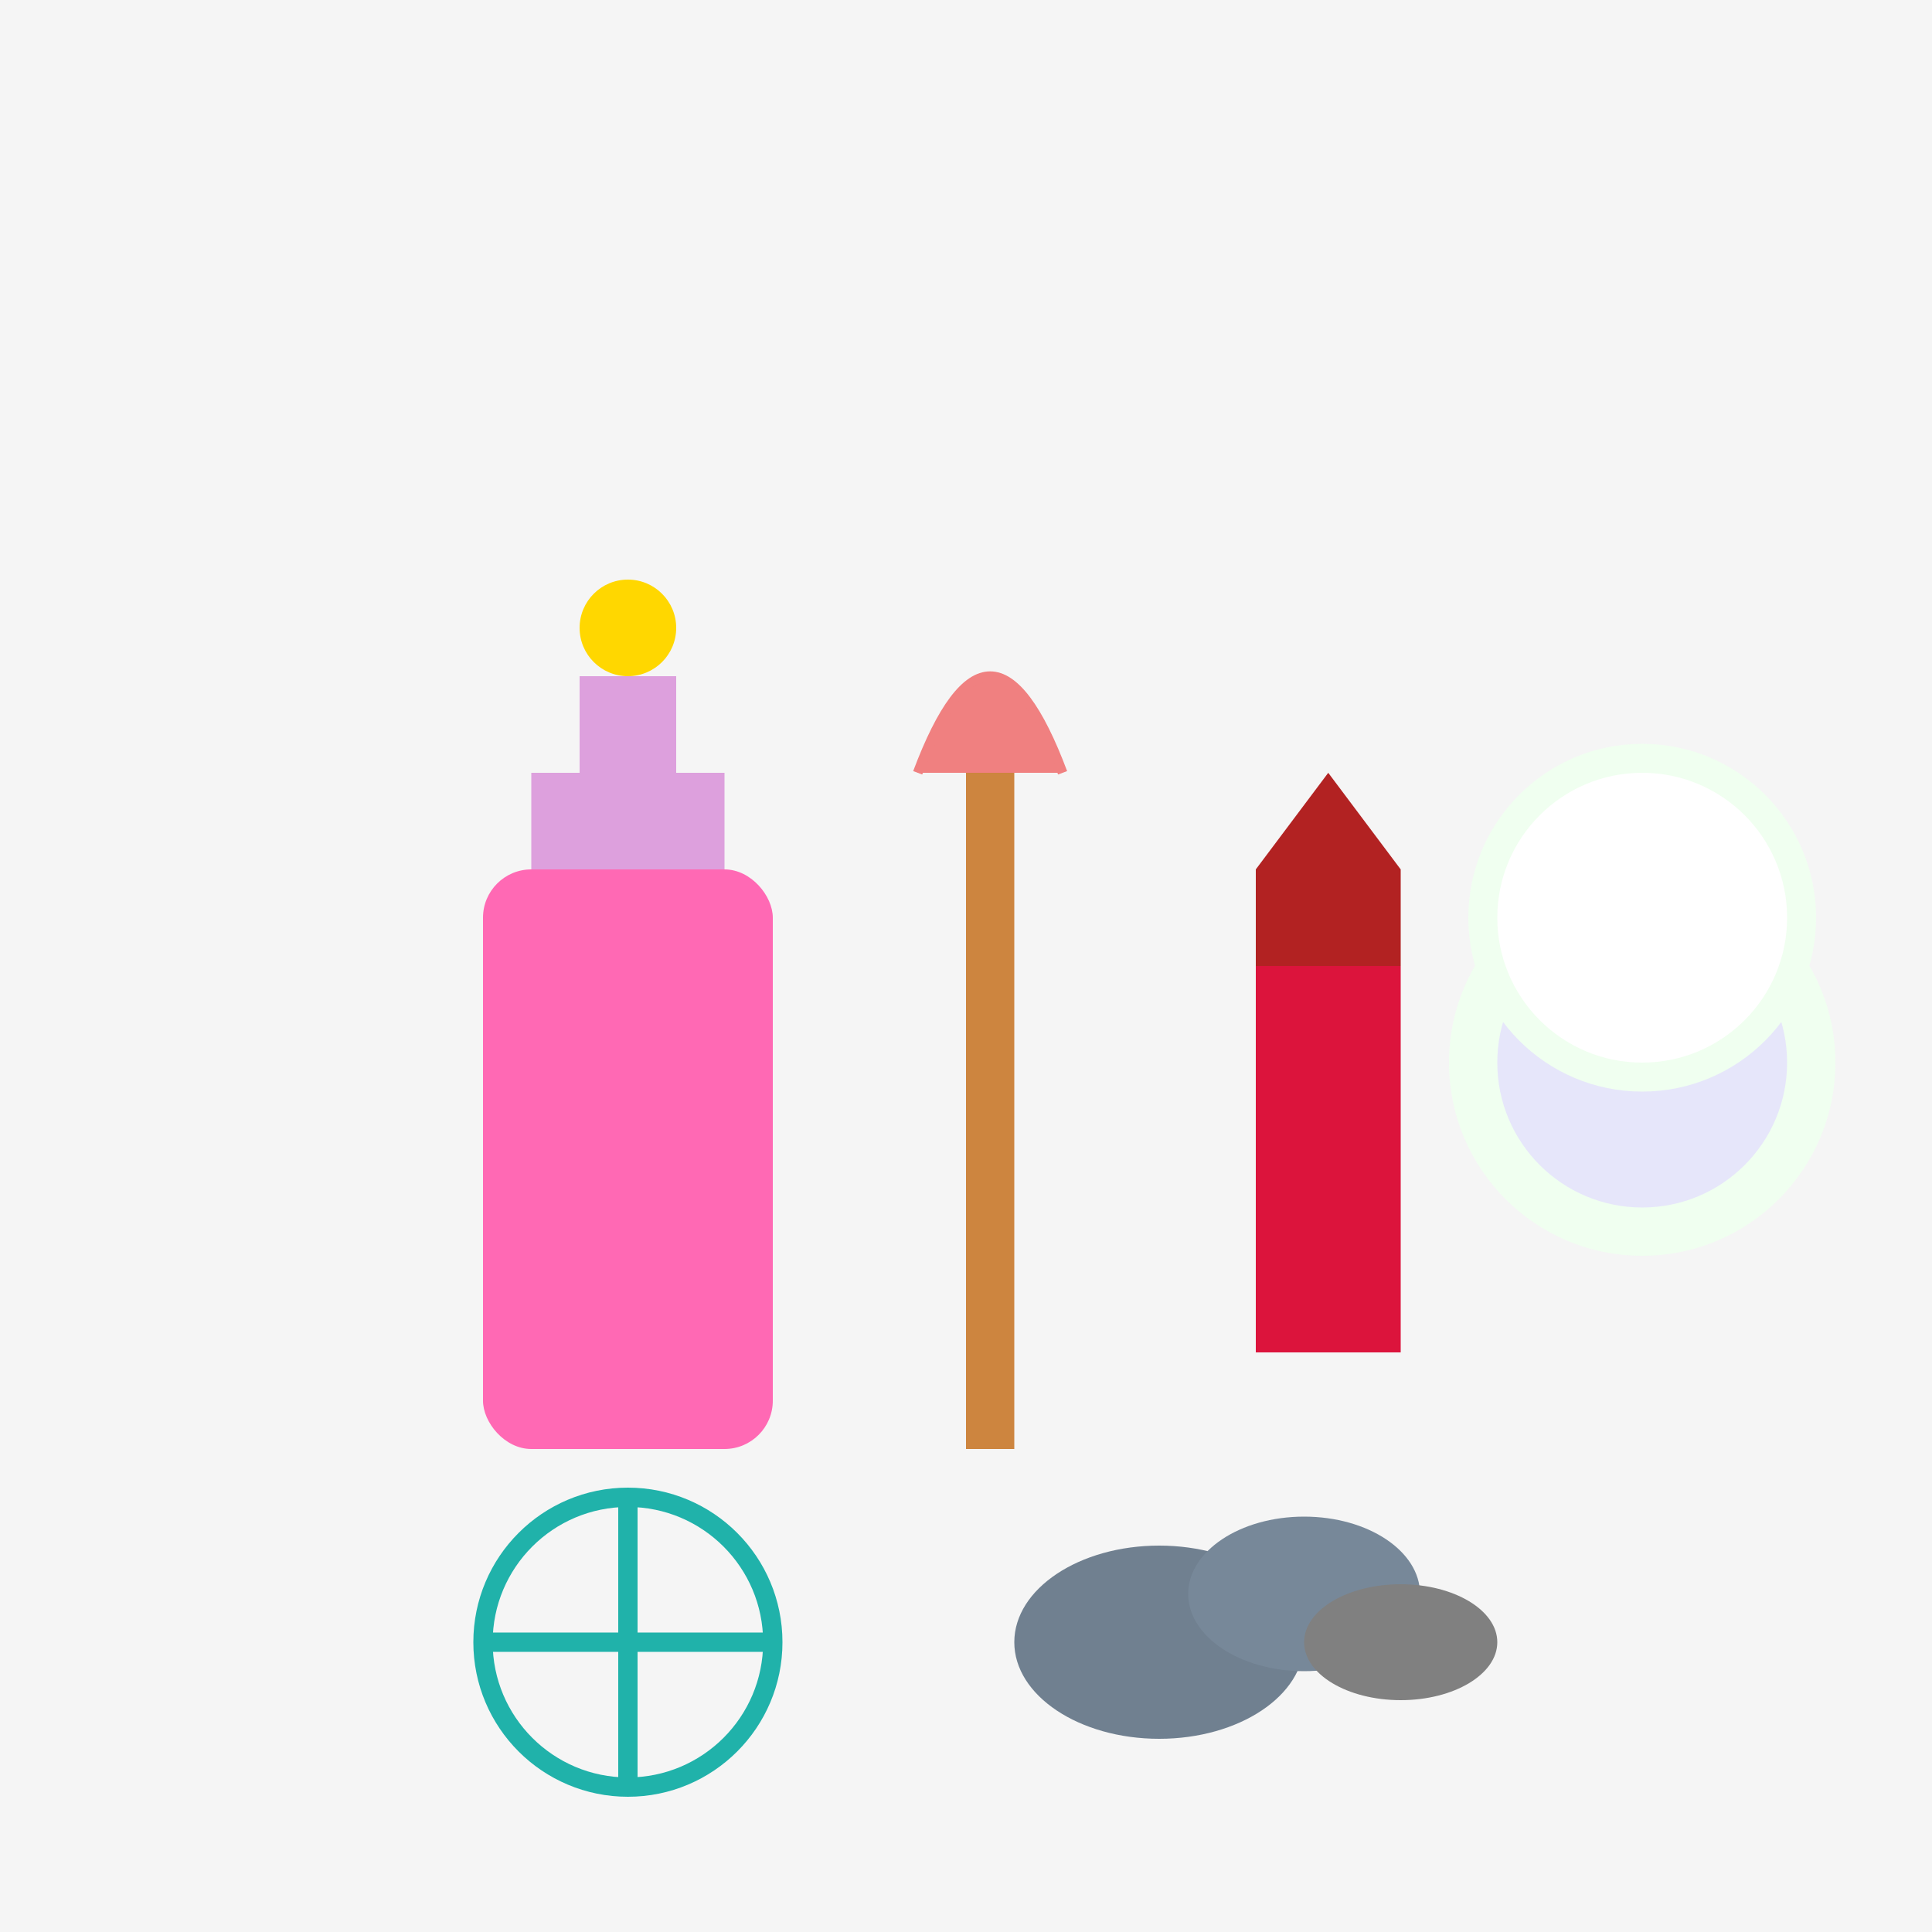 <svg xmlns="http://www.w3.org/2000/svg" width="200" height="200" viewBox="0 0 200 200">
  <rect width="200" height="200" fill="#f5f5f5"/>
  <g transform="translate(20, 20)">
    <!-- Perfume Bottle -->
    <rect x="30" y="70" width="30" height="60" rx="5" fill="#FF69B4"/>
    <rect x="35" y="60" width="20" height="10" fill="#DDA0DD"/>
    <rect x="40" y="50" width="10" height="10" fill="#DDA0DD"/>
    <circle cx="45" cy="45" r="5" fill="#FFD700"/>
    
    <!-- Makeup Brush -->
    <rect x="80" y="60" width="5" height="70" fill="#CD853F"/>
    <path d="M75,60 Q82.5,40 90,60" fill="#F08080" stroke="#F08080" stroke-width="1"/>
    
    <!-- Lipstick -->
    <rect x="110" y="80" width="15" height="40" fill="#DC143C"/>
    <path d="M110,80 L125,80 L125,70 L117.5,60 L110,70 Z" fill="#B22222"/>
    
    <!-- Face Cream Jar -->
    <circle cx="150" cy="90" r="20" fill="#F0FFF0"/>
    <circle cx="150" cy="90" r="15" fill="#E6E6FA"/>
    <circle cx="150" cy="75" r="18" fill="#F0FFF0"/>
    <circle cx="150" cy="75" r="15" fill="#FFFFFF"/>
    
    <!-- Wellness Symbol -->
    <circle cx="45" cy="150" r="15" fill="none" stroke="#20B2AA" stroke-width="2"/>
    <path d="M45,135 L45,165 M30,150 L60,150" stroke="#20B2AA" stroke-width="2"/>
    
    <!-- Spa Stones -->
    <ellipse cx="100" cy="150" rx="15" ry="10" fill="#708090"/>
    <ellipse cx="115" cy="145" rx="12" ry="8" fill="#778899"/>
    <ellipse cx="125" cy="150" rx="10" ry="6" fill="#808080"/>
  </g>
</svg>
